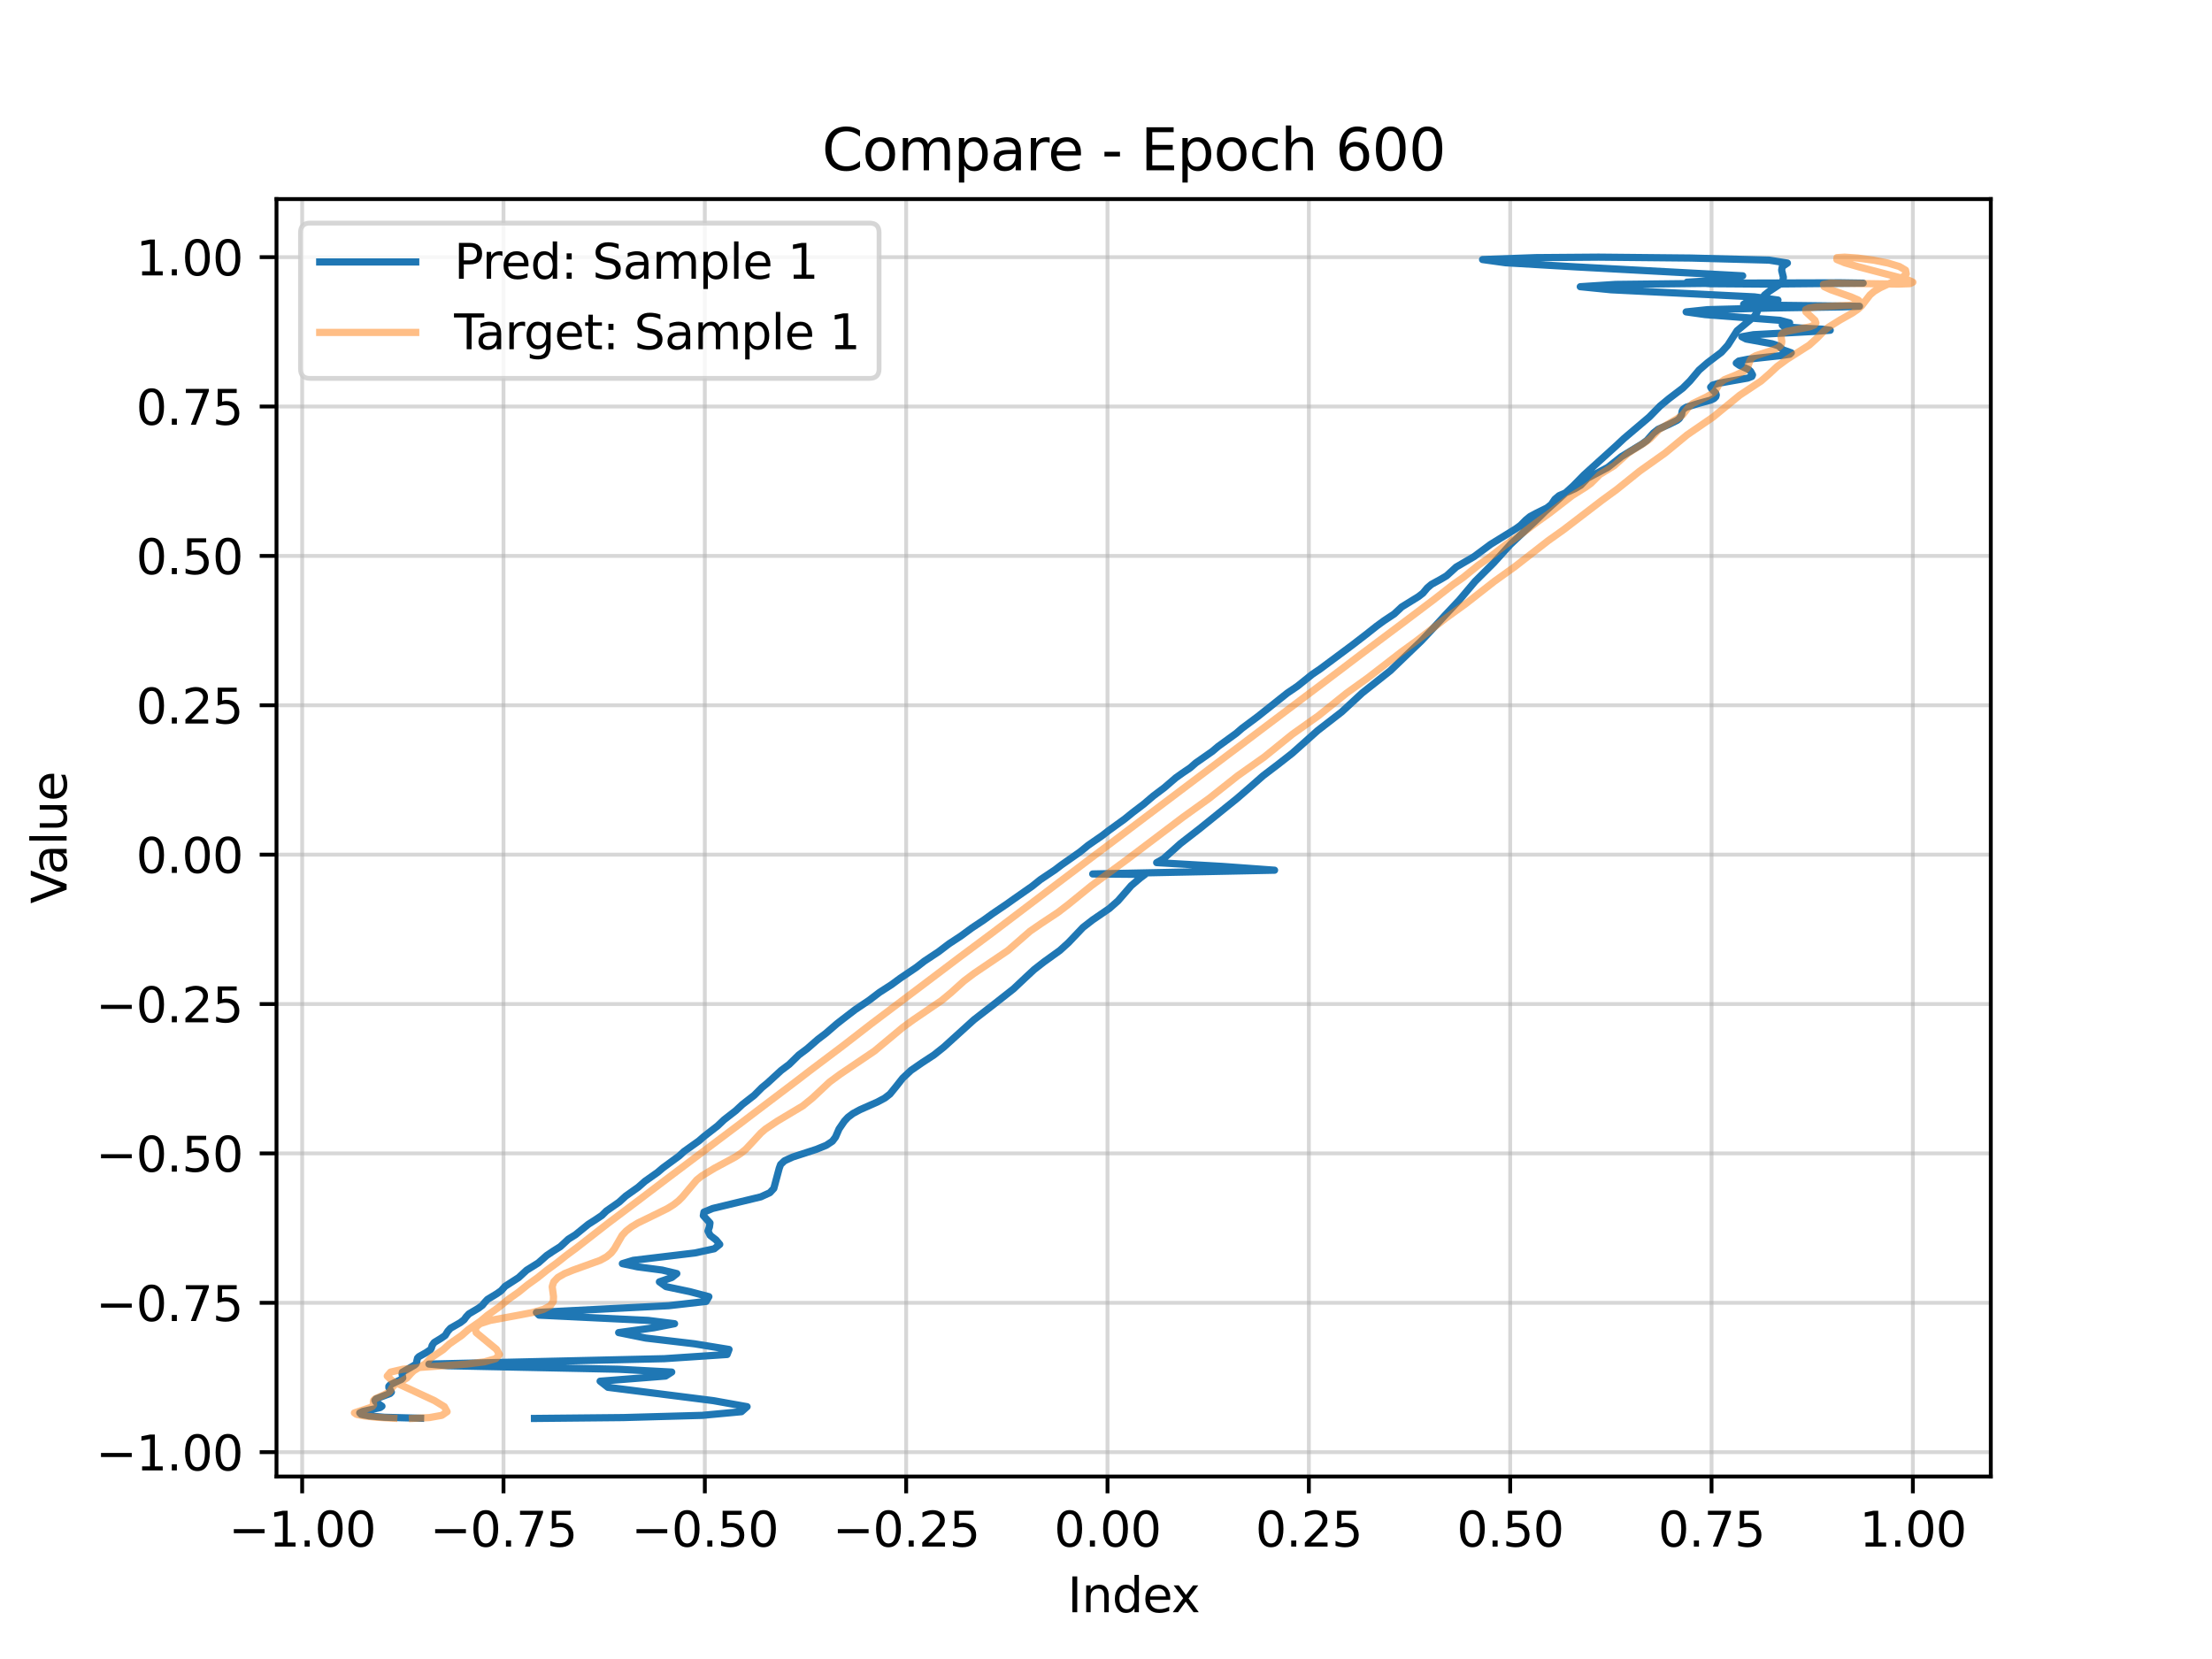 <?xml version="1.0" encoding="utf-8" standalone="no"?>
<!DOCTYPE svg PUBLIC "-//W3C//DTD SVG 1.1//EN"
  "http://www.w3.org/Graphics/SVG/1.1/DTD/svg11.dtd">
<svg xmlns:xlink="http://www.w3.org/1999/xlink" width="460.8pt" height="345.6pt" viewBox="0 0 460.8 345.6" xmlns="http://www.w3.org/2000/svg" version="1.1">
 <defs>
  <style type="text/css">*{stroke-linejoin: round; stroke-linecap: butt}</style>
 </defs>
 <g id="figure_1">
  <g id="patch_1">
   <path d="M 0 345.6 
L 460.8 345.6 
L 460.8 0 
L 0 0 
z
" style="fill: #ffffff"/>
  </g>
  <g id="axes_1">
   <g id="patch_2">
    <path d="M 57.6 307.584 
L 414.72 307.584 
L 414.72 41.472 
L 57.6 41.472 
z
" style="fill: #ffffff"/>
   </g>
   <g id="matplotlib.axis_1">
    <g id="xtick_1">
     <g id="line2d_1">
      <path d="M 62.946 307.584 
L 62.946 41.472 
" clip-path="url(#p55c40ace6a)" style="fill: none; stroke: #b0b0b0; stroke-opacity: 0.5; stroke-width: 0.8; stroke-linecap: square"/>
     </g>
     <g id="line2d_2">
      <defs>
       <path id="ma71807af42" d="M 0 0 
L 0 3.5 
" style="stroke: #000000; stroke-width: 0.8"/>
      </defs>
      <g>
       <use xlink:href="#ma71807af42" x="62.946" y="307.584" style="stroke: #000000; stroke-width: 0.8"/>
      </g>
     </g>
     <g id="text_1">
      <!-- −1.00 -->
      <g transform="translate(47.623 322.182) scale(0.1 -0.1)">
       <defs>
        <path id="DejaVuSans-2212" d="M 678 2272 
L 4684 2272 
L 4684 1741 
L 678 1741 
L 678 2272 
z
" transform="scale(0.016)"/>
        <path id="DejaVuSans-31" d="M 794 531 
L 1825 531 
L 1825 4091 
L 703 3866 
L 703 4441 
L 1819 4666 
L 2450 4666 
L 2450 531 
L 3481 531 
L 3481 0 
L 794 0 
L 794 531 
z
" transform="scale(0.016)"/>
        <path id="DejaVuSans-2e" d="M 684 794 
L 1344 794 
L 1344 0 
L 684 0 
L 684 794 
z
" transform="scale(0.016)"/>
        <path id="DejaVuSans-30" d="M 2034 4250 
Q 1547 4250 1301 3770 
Q 1056 3291 1056 2328 
Q 1056 1369 1301 889 
Q 1547 409 2034 409 
Q 2525 409 2770 889 
Q 3016 1369 3016 2328 
Q 3016 3291 2770 3770 
Q 2525 4250 2034 4250 
z
M 2034 4750 
Q 2819 4750 3233 4129 
Q 3647 3509 3647 2328 
Q 3647 1150 3233 529 
Q 2819 -91 2034 -91 
Q 1250 -91 836 529 
Q 422 1150 422 2328 
Q 422 3509 836 4129 
Q 1250 4750 2034 4750 
z
" transform="scale(0.016)"/>
       </defs>
       <use xlink:href="#DejaVuSans-2212"/>
       <use xlink:href="#DejaVuSans-31" transform="translate(83.789 0)"/>
       <use xlink:href="#DejaVuSans-2e" transform="translate(147.412 0)"/>
       <use xlink:href="#DejaVuSans-30" transform="translate(179.199 0)"/>
       <use xlink:href="#DejaVuSans-30" transform="translate(242.822 0)"/>
      </g>
     </g>
    </g>
    <g id="xtick_2">
     <g id="line2d_3">
      <path d="M 104.888 307.584 
L 104.888 41.472 
" clip-path="url(#p55c40ace6a)" style="fill: none; stroke: #b0b0b0; stroke-opacity: 0.5; stroke-width: 0.8; stroke-linecap: square"/>
     </g>
     <g id="line2d_4">
      <g>
       <use xlink:href="#ma71807af42" x="104.888" y="307.584" style="stroke: #000000; stroke-width: 0.8"/>
      </g>
     </g>
     <g id="text_2">
      <!-- −0.75 -->
      <g transform="translate(89.566 322.182) scale(0.1 -0.1)">
       <defs>
        <path id="DejaVuSans-37" d="M 525 4666 
L 3525 4666 
L 3525 4397 
L 1831 0 
L 1172 0 
L 2766 4134 
L 525 4134 
L 525 4666 
z
" transform="scale(0.016)"/>
        <path id="DejaVuSans-35" d="M 691 4666 
L 3169 4666 
L 3169 4134 
L 1269 4134 
L 1269 2991 
Q 1406 3038 1543 3061 
Q 1681 3084 1819 3084 
Q 2600 3084 3056 2656 
Q 3513 2228 3513 1497 
Q 3513 744 3044 326 
Q 2575 -91 1722 -91 
Q 1428 -91 1123 -41 
Q 819 9 494 109 
L 494 744 
Q 775 591 1075 516 
Q 1375 441 1709 441 
Q 2250 441 2565 725 
Q 2881 1009 2881 1497 
Q 2881 1984 2565 2268 
Q 2250 2553 1709 2553 
Q 1456 2553 1204 2497 
Q 953 2441 691 2322 
L 691 4666 
z
" transform="scale(0.016)"/>
       </defs>
       <use xlink:href="#DejaVuSans-2212"/>
       <use xlink:href="#DejaVuSans-30" transform="translate(83.789 0)"/>
       <use xlink:href="#DejaVuSans-2e" transform="translate(147.412 0)"/>
       <use xlink:href="#DejaVuSans-37" transform="translate(179.199 0)"/>
       <use xlink:href="#DejaVuSans-35" transform="translate(242.822 0)"/>
      </g>
     </g>
    </g>
    <g id="xtick_3">
     <g id="line2d_5">
      <path d="M 146.831 307.584 
L 146.831 41.472 
" clip-path="url(#p55c40ace6a)" style="fill: none; stroke: #b0b0b0; stroke-opacity: 0.5; stroke-width: 0.8; stroke-linecap: square"/>
     </g>
     <g id="line2d_6">
      <g>
       <use xlink:href="#ma71807af42" x="146.831" y="307.584" style="stroke: #000000; stroke-width: 0.8"/>
      </g>
     </g>
     <g id="text_3">
      <!-- −0.50 -->
      <g transform="translate(131.508 322.182) scale(0.1 -0.1)">
       <use xlink:href="#DejaVuSans-2212"/>
       <use xlink:href="#DejaVuSans-30" transform="translate(83.789 0)"/>
       <use xlink:href="#DejaVuSans-2e" transform="translate(147.412 0)"/>
       <use xlink:href="#DejaVuSans-35" transform="translate(179.199 0)"/>
       <use xlink:href="#DejaVuSans-30" transform="translate(242.822 0)"/>
      </g>
     </g>
    </g>
    <g id="xtick_4">
     <g id="line2d_7">
      <path d="M 188.774 307.584 
L 188.774 41.472 
" clip-path="url(#p55c40ace6a)" style="fill: none; stroke: #b0b0b0; stroke-opacity: 0.5; stroke-width: 0.8; stroke-linecap: square"/>
     </g>
     <g id="line2d_8">
      <g>
       <use xlink:href="#ma71807af42" x="188.774" y="307.584" style="stroke: #000000; stroke-width: 0.8"/>
      </g>
     </g>
     <g id="text_4">
      <!-- −0.25 -->
      <g transform="translate(173.451 322.182) scale(0.1 -0.1)">
       <defs>
        <path id="DejaVuSans-32" d="M 1228 531 
L 3431 531 
L 3431 0 
L 469 0 
L 469 531 
Q 828 903 1448 1529 
Q 2069 2156 2228 2338 
Q 2531 2678 2651 2914 
Q 2772 3150 2772 3378 
Q 2772 3750 2511 3984 
Q 2250 4219 1831 4219 
Q 1534 4219 1204 4116 
Q 875 4013 500 3803 
L 500 4441 
Q 881 4594 1212 4672 
Q 1544 4750 1819 4750 
Q 2544 4750 2975 4387 
Q 3406 4025 3406 3419 
Q 3406 3131 3298 2873 
Q 3191 2616 2906 2266 
Q 2828 2175 2409 1742 
Q 1991 1309 1228 531 
z
" transform="scale(0.016)"/>
       </defs>
       <use xlink:href="#DejaVuSans-2212"/>
       <use xlink:href="#DejaVuSans-30" transform="translate(83.789 0)"/>
       <use xlink:href="#DejaVuSans-2e" transform="translate(147.412 0)"/>
       <use xlink:href="#DejaVuSans-32" transform="translate(179.199 0)"/>
       <use xlink:href="#DejaVuSans-35" transform="translate(242.822 0)"/>
      </g>
     </g>
    </g>
    <g id="xtick_5">
     <g id="line2d_9">
      <path d="M 230.716 307.584 
L 230.716 41.472 
" clip-path="url(#p55c40ace6a)" style="fill: none; stroke: #b0b0b0; stroke-opacity: 0.5; stroke-width: 0.8; stroke-linecap: square"/>
     </g>
     <g id="line2d_10">
      <g>
       <use xlink:href="#ma71807af42" x="230.716" y="307.584" style="stroke: #000000; stroke-width: 0.8"/>
      </g>
     </g>
     <g id="text_5">
      <!-- 0.00 -->
      <g transform="translate(219.584 322.182) scale(0.1 -0.1)">
       <use xlink:href="#DejaVuSans-30"/>
       <use xlink:href="#DejaVuSans-2e" transform="translate(63.623 0)"/>
       <use xlink:href="#DejaVuSans-30" transform="translate(95.41 0)"/>
       <use xlink:href="#DejaVuSans-30" transform="translate(159.033 0)"/>
      </g>
     </g>
    </g>
    <g id="xtick_6">
     <g id="line2d_11">
      <path d="M 272.659 307.584 
L 272.659 41.472 
" clip-path="url(#p55c40ace6a)" style="fill: none; stroke: #b0b0b0; stroke-opacity: 0.5; stroke-width: 0.8; stroke-linecap: square"/>
     </g>
     <g id="line2d_12">
      <g>
       <use xlink:href="#ma71807af42" x="272.659" y="307.584" style="stroke: #000000; stroke-width: 0.8"/>
      </g>
     </g>
     <g id="text_6">
      <!-- 0.25 -->
      <g transform="translate(261.526 322.182) scale(0.1 -0.1)">
       <use xlink:href="#DejaVuSans-30"/>
       <use xlink:href="#DejaVuSans-2e" transform="translate(63.623 0)"/>
       <use xlink:href="#DejaVuSans-32" transform="translate(95.41 0)"/>
       <use xlink:href="#DejaVuSans-35" transform="translate(159.033 0)"/>
      </g>
     </g>
    </g>
    <g id="xtick_7">
     <g id="line2d_13">
      <path d="M 314.602 307.584 
L 314.602 41.472 
" clip-path="url(#p55c40ace6a)" style="fill: none; stroke: #b0b0b0; stroke-opacity: 0.5; stroke-width: 0.8; stroke-linecap: square"/>
     </g>
     <g id="line2d_14">
      <g>
       <use xlink:href="#ma71807af42" x="314.602" y="307.584" style="stroke: #000000; stroke-width: 0.8"/>
      </g>
     </g>
     <g id="text_7">
      <!-- 0.50 -->
      <g transform="translate(303.469 322.182) scale(0.1 -0.1)">
       <use xlink:href="#DejaVuSans-30"/>
       <use xlink:href="#DejaVuSans-2e" transform="translate(63.623 0)"/>
       <use xlink:href="#DejaVuSans-35" transform="translate(95.41 0)"/>
       <use xlink:href="#DejaVuSans-30" transform="translate(159.033 0)"/>
      </g>
     </g>
    </g>
    <g id="xtick_8">
     <g id="line2d_15">
      <path d="M 356.545 307.584 
L 356.545 41.472 
" clip-path="url(#p55c40ace6a)" style="fill: none; stroke: #b0b0b0; stroke-opacity: 0.5; stroke-width: 0.8; stroke-linecap: square"/>
     </g>
     <g id="line2d_16">
      <g>
       <use xlink:href="#ma71807af42" x="356.545" y="307.584" style="stroke: #000000; stroke-width: 0.8"/>
      </g>
     </g>
     <g id="text_8">
      <!-- 0.75 -->
      <g transform="translate(345.412 322.182) scale(0.1 -0.1)">
       <use xlink:href="#DejaVuSans-30"/>
       <use xlink:href="#DejaVuSans-2e" transform="translate(63.623 0)"/>
       <use xlink:href="#DejaVuSans-37" transform="translate(95.41 0)"/>
       <use xlink:href="#DejaVuSans-35" transform="translate(159.033 0)"/>
      </g>
     </g>
    </g>
    <g id="xtick_9">
     <g id="line2d_17">
      <path d="M 398.487 307.584 
L 398.487 41.472 
" clip-path="url(#p55c40ace6a)" style="fill: none; stroke: #b0b0b0; stroke-opacity: 0.5; stroke-width: 0.8; stroke-linecap: square"/>
     </g>
     <g id="line2d_18">
      <g>
       <use xlink:href="#ma71807af42" x="398.487" y="307.584" style="stroke: #000000; stroke-width: 0.8"/>
      </g>
     </g>
     <g id="text_9">
      <!-- 1.00 -->
      <g transform="translate(387.354 322.182) scale(0.1 -0.1)">
       <use xlink:href="#DejaVuSans-31"/>
       <use xlink:href="#DejaVuSans-2e" transform="translate(63.623 0)"/>
       <use xlink:href="#DejaVuSans-30" transform="translate(95.41 0)"/>
       <use xlink:href="#DejaVuSans-30" transform="translate(159.033 0)"/>
      </g>
     </g>
    </g>
    <g id="text_10">
     <!-- Index -->
     <g transform="translate(222.394 335.861) scale(0.1 -0.1)">
      <defs>
       <path id="DejaVuSans-49" d="M 628 4666 
L 1259 4666 
L 1259 0 
L 628 0 
L 628 4666 
z
" transform="scale(0.016)"/>
       <path id="DejaVuSans-6e" d="M 3513 2113 
L 3513 0 
L 2938 0 
L 2938 2094 
Q 2938 2591 2744 2837 
Q 2550 3084 2163 3084 
Q 1697 3084 1428 2787 
Q 1159 2491 1159 1978 
L 1159 0 
L 581 0 
L 581 3500 
L 1159 3500 
L 1159 2956 
Q 1366 3272 1645 3428 
Q 1925 3584 2291 3584 
Q 2894 3584 3203 3211 
Q 3513 2838 3513 2113 
z
" transform="scale(0.016)"/>
       <path id="DejaVuSans-64" d="M 2906 2969 
L 2906 4863 
L 3481 4863 
L 3481 0 
L 2906 0 
L 2906 525 
Q 2725 213 2448 61 
Q 2172 -91 1784 -91 
Q 1150 -91 751 415 
Q 353 922 353 1747 
Q 353 2572 751 3078 
Q 1150 3584 1784 3584 
Q 2172 3584 2448 3432 
Q 2725 3281 2906 2969 
z
M 947 1747 
Q 947 1113 1208 752 
Q 1469 391 1925 391 
Q 2381 391 2643 752 
Q 2906 1113 2906 1747 
Q 2906 2381 2643 2742 
Q 2381 3103 1925 3103 
Q 1469 3103 1208 2742 
Q 947 2381 947 1747 
z
" transform="scale(0.016)"/>
       <path id="DejaVuSans-65" d="M 3597 1894 
L 3597 1613 
L 953 1613 
Q 991 1019 1311 708 
Q 1631 397 2203 397 
Q 2534 397 2845 478 
Q 3156 559 3463 722 
L 3463 178 
Q 3153 47 2828 -22 
Q 2503 -91 2169 -91 
Q 1331 -91 842 396 
Q 353 884 353 1716 
Q 353 2575 817 3079 
Q 1281 3584 2069 3584 
Q 2775 3584 3186 3129 
Q 3597 2675 3597 1894 
z
M 3022 2063 
Q 3016 2534 2758 2815 
Q 2500 3097 2075 3097 
Q 1594 3097 1305 2825 
Q 1016 2553 972 2059 
L 3022 2063 
z
" transform="scale(0.016)"/>
       <path id="DejaVuSans-78" d="M 3513 3500 
L 2247 1797 
L 3578 0 
L 2900 0 
L 1881 1375 
L 863 0 
L 184 0 
L 1544 1831 
L 300 3500 
L 978 3500 
L 1906 2253 
L 2834 3500 
L 3513 3500 
z
" transform="scale(0.016)"/>
      </defs>
      <use xlink:href="#DejaVuSans-49"/>
      <use xlink:href="#DejaVuSans-6e" transform="translate(29.492 0)"/>
      <use xlink:href="#DejaVuSans-64" transform="translate(92.871 0)"/>
      <use xlink:href="#DejaVuSans-65" transform="translate(156.348 0)"/>
      <use xlink:href="#DejaVuSans-78" transform="translate(216.121 0)"/>
     </g>
    </g>
   </g>
   <g id="matplotlib.axis_2">
    <g id="ytick_1">
     <g id="line2d_19">
      <path d="M 57.6 302.513 
L 414.72 302.513 
" clip-path="url(#p55c40ace6a)" style="fill: none; stroke: #b0b0b0; stroke-opacity: 0.5; stroke-width: 0.8; stroke-linecap: square"/>
     </g>
     <g id="line2d_20">
      <defs>
       <path id="mf7272bdd17" d="M 0 0 
L -3.5 0 
" style="stroke: #000000; stroke-width: 0.8"/>
      </defs>
      <g>
       <use xlink:href="#mf7272bdd17" x="57.6" y="302.513" style="stroke: #000000; stroke-width: 0.8"/>
      </g>
     </g>
     <g id="text_11">
      <!-- −1.00 -->
      <g transform="translate(19.955 306.312) scale(0.1 -0.1)">
       <use xlink:href="#DejaVuSans-2212"/>
       <use xlink:href="#DejaVuSans-31" transform="translate(83.789 0)"/>
       <use xlink:href="#DejaVuSans-2e" transform="translate(147.412 0)"/>
       <use xlink:href="#DejaVuSans-30" transform="translate(179.199 0)"/>
       <use xlink:href="#DejaVuSans-30" transform="translate(242.822 0)"/>
      </g>
     </g>
    </g>
    <g id="ytick_2">
     <g id="line2d_21">
      <path d="M 57.6 271.395 
L 414.72 271.395 
" clip-path="url(#p55c40ace6a)" style="fill: none; stroke: #b0b0b0; stroke-opacity: 0.5; stroke-width: 0.8; stroke-linecap: square"/>
     </g>
     <g id="line2d_22">
      <g>
       <use xlink:href="#mf7272bdd17" x="57.6" y="271.395" style="stroke: #000000; stroke-width: 0.8"/>
      </g>
     </g>
     <g id="text_12">
      <!-- −0.75 -->
      <g transform="translate(19.955 275.194) scale(0.1 -0.1)">
       <use xlink:href="#DejaVuSans-2212"/>
       <use xlink:href="#DejaVuSans-30" transform="translate(83.789 0)"/>
       <use xlink:href="#DejaVuSans-2e" transform="translate(147.412 0)"/>
       <use xlink:href="#DejaVuSans-37" transform="translate(179.199 0)"/>
       <use xlink:href="#DejaVuSans-35" transform="translate(242.822 0)"/>
      </g>
     </g>
    </g>
    <g id="ytick_3">
     <g id="line2d_23">
      <path d="M 57.6 240.277 
L 414.72 240.277 
" clip-path="url(#p55c40ace6a)" style="fill: none; stroke: #b0b0b0; stroke-opacity: 0.5; stroke-width: 0.8; stroke-linecap: square"/>
     </g>
     <g id="line2d_24">
      <g>
       <use xlink:href="#mf7272bdd17" x="57.6" y="240.277" style="stroke: #000000; stroke-width: 0.8"/>
      </g>
     </g>
     <g id="text_13">
      <!-- −0.50 -->
      <g transform="translate(19.955 244.076) scale(0.1 -0.1)">
       <use xlink:href="#DejaVuSans-2212"/>
       <use xlink:href="#DejaVuSans-30" transform="translate(83.789 0)"/>
       <use xlink:href="#DejaVuSans-2e" transform="translate(147.412 0)"/>
       <use xlink:href="#DejaVuSans-35" transform="translate(179.199 0)"/>
       <use xlink:href="#DejaVuSans-30" transform="translate(242.822 0)"/>
      </g>
     </g>
    </g>
    <g id="ytick_4">
     <g id="line2d_25">
      <path d="M 57.6 209.159 
L 414.72 209.159 
" clip-path="url(#p55c40ace6a)" style="fill: none; stroke: #b0b0b0; stroke-opacity: 0.5; stroke-width: 0.8; stroke-linecap: square"/>
     </g>
     <g id="line2d_26">
      <g>
       <use xlink:href="#mf7272bdd17" x="57.6" y="209.159" style="stroke: #000000; stroke-width: 0.8"/>
      </g>
     </g>
     <g id="text_14">
      <!-- −0.25 -->
      <g transform="translate(19.955 212.958) scale(0.1 -0.1)">
       <use xlink:href="#DejaVuSans-2212"/>
       <use xlink:href="#DejaVuSans-30" transform="translate(83.789 0)"/>
       <use xlink:href="#DejaVuSans-2e" transform="translate(147.412 0)"/>
       <use xlink:href="#DejaVuSans-32" transform="translate(179.199 0)"/>
       <use xlink:href="#DejaVuSans-35" transform="translate(242.822 0)"/>
      </g>
     </g>
    </g>
    <g id="ytick_5">
     <g id="line2d_27">
      <path d="M 57.6 178.04 
L 414.72 178.04 
" clip-path="url(#p55c40ace6a)" style="fill: none; stroke: #b0b0b0; stroke-opacity: 0.5; stroke-width: 0.8; stroke-linecap: square"/>
     </g>
     <g id="line2d_28">
      <g>
       <use xlink:href="#mf7272bdd17" x="57.6" y="178.04" style="stroke: #000000; stroke-width: 0.8"/>
      </g>
     </g>
     <g id="text_15">
      <!-- 0.00 -->
      <g transform="translate(28.334 181.84) scale(0.1 -0.1)">
       <use xlink:href="#DejaVuSans-30"/>
       <use xlink:href="#DejaVuSans-2e" transform="translate(63.623 0)"/>
       <use xlink:href="#DejaVuSans-30" transform="translate(95.41 0)"/>
       <use xlink:href="#DejaVuSans-30" transform="translate(159.033 0)"/>
      </g>
     </g>
    </g>
    <g id="ytick_6">
     <g id="line2d_29">
      <path d="M 57.6 146.922 
L 414.72 146.922 
" clip-path="url(#p55c40ace6a)" style="fill: none; stroke: #b0b0b0; stroke-opacity: 0.5; stroke-width: 0.8; stroke-linecap: square"/>
     </g>
     <g id="line2d_30">
      <g>
       <use xlink:href="#mf7272bdd17" x="57.6" y="146.922" style="stroke: #000000; stroke-width: 0.8"/>
      </g>
     </g>
     <g id="text_16">
      <!-- 0.25 -->
      <g transform="translate(28.334 150.722) scale(0.1 -0.1)">
       <use xlink:href="#DejaVuSans-30"/>
       <use xlink:href="#DejaVuSans-2e" transform="translate(63.623 0)"/>
       <use xlink:href="#DejaVuSans-32" transform="translate(95.41 0)"/>
       <use xlink:href="#DejaVuSans-35" transform="translate(159.033 0)"/>
      </g>
     </g>
    </g>
    <g id="ytick_7">
     <g id="line2d_31">
      <path d="M 57.6 115.804 
L 414.72 115.804 
" clip-path="url(#p55c40ace6a)" style="fill: none; stroke: #b0b0b0; stroke-opacity: 0.5; stroke-width: 0.8; stroke-linecap: square"/>
     </g>
     <g id="line2d_32">
      <g>
       <use xlink:href="#mf7272bdd17" x="57.6" y="115.804" style="stroke: #000000; stroke-width: 0.8"/>
      </g>
     </g>
     <g id="text_17">
      <!-- 0.50 -->
      <g transform="translate(28.334 119.603) scale(0.1 -0.1)">
       <use xlink:href="#DejaVuSans-30"/>
       <use xlink:href="#DejaVuSans-2e" transform="translate(63.623 0)"/>
       <use xlink:href="#DejaVuSans-35" transform="translate(95.41 0)"/>
       <use xlink:href="#DejaVuSans-30" transform="translate(159.033 0)"/>
      </g>
     </g>
    </g>
    <g id="ytick_8">
     <g id="line2d_33">
      <path d="M 57.6 84.686 
L 414.72 84.686 
" clip-path="url(#p55c40ace6a)" style="fill: none; stroke: #b0b0b0; stroke-opacity: 0.5; stroke-width: 0.8; stroke-linecap: square"/>
     </g>
     <g id="line2d_34">
      <g>
       <use xlink:href="#mf7272bdd17" x="57.6" y="84.686" style="stroke: #000000; stroke-width: 0.8"/>
      </g>
     </g>
     <g id="text_18">
      <!-- 0.75 -->
      <g transform="translate(28.334 88.485) scale(0.1 -0.1)">
       <use xlink:href="#DejaVuSans-30"/>
       <use xlink:href="#DejaVuSans-2e" transform="translate(63.623 0)"/>
       <use xlink:href="#DejaVuSans-37" transform="translate(95.41 0)"/>
       <use xlink:href="#DejaVuSans-35" transform="translate(159.033 0)"/>
      </g>
     </g>
    </g>
    <g id="ytick_9">
     <g id="line2d_35">
      <path d="M 57.6 53.568 
L 414.72 53.568 
" clip-path="url(#p55c40ace6a)" style="fill: none; stroke: #b0b0b0; stroke-opacity: 0.5; stroke-width: 0.8; stroke-linecap: square"/>
     </g>
     <g id="line2d_36">
      <g>
       <use xlink:href="#mf7272bdd17" x="57.6" y="53.568" style="stroke: #000000; stroke-width: 0.8"/>
      </g>
     </g>
     <g id="text_19">
      <!-- 1.00 -->
      <g transform="translate(28.334 57.367) scale(0.1 -0.1)">
       <use xlink:href="#DejaVuSans-31"/>
       <use xlink:href="#DejaVuSans-2e" transform="translate(63.623 0)"/>
       <use xlink:href="#DejaVuSans-30" transform="translate(95.41 0)"/>
       <use xlink:href="#DejaVuSans-30" transform="translate(159.033 0)"/>
      </g>
     </g>
    </g>
    <g id="text_20">
     <!-- Value -->
     <g transform="translate(13.875 188.259) rotate(-90) scale(0.1 -0.1)">
      <defs>
       <path id="DejaVuSans-56" d="M 1831 0 
L 50 4666 
L 709 4666 
L 2188 738 
L 3669 4666 
L 4325 4666 
L 2547 0 
L 1831 0 
z
" transform="scale(0.016)"/>
       <path id="DejaVuSans-61" d="M 2194 1759 
Q 1497 1759 1228 1600 
Q 959 1441 959 1056 
Q 959 750 1161 570 
Q 1363 391 1709 391 
Q 2188 391 2477 730 
Q 2766 1069 2766 1631 
L 2766 1759 
L 2194 1759 
z
M 3341 1997 
L 3341 0 
L 2766 0 
L 2766 531 
Q 2569 213 2275 61 
Q 1981 -91 1556 -91 
Q 1019 -91 701 211 
Q 384 513 384 1019 
Q 384 1609 779 1909 
Q 1175 2209 1959 2209 
L 2766 2209 
L 2766 2266 
Q 2766 2663 2505 2880 
Q 2244 3097 1772 3097 
Q 1472 3097 1187 3025 
Q 903 2953 641 2809 
L 641 3341 
Q 956 3463 1253 3523 
Q 1550 3584 1831 3584 
Q 2591 3584 2966 3190 
Q 3341 2797 3341 1997 
z
" transform="scale(0.016)"/>
       <path id="DejaVuSans-6c" d="M 603 4863 
L 1178 4863 
L 1178 0 
L 603 0 
L 603 4863 
z
" transform="scale(0.016)"/>
       <path id="DejaVuSans-75" d="M 544 1381 
L 544 3500 
L 1119 3500 
L 1119 1403 
Q 1119 906 1312 657 
Q 1506 409 1894 409 
Q 2359 409 2629 706 
Q 2900 1003 2900 1516 
L 2900 3500 
L 3475 3500 
L 3475 0 
L 2900 0 
L 2900 538 
Q 2691 219 2414 64 
Q 2138 -91 1772 -91 
Q 1169 -91 856 284 
Q 544 659 544 1381 
z
M 1991 3584 
L 1991 3584 
z
" transform="scale(0.016)"/>
      </defs>
      <use xlink:href="#DejaVuSans-56"/>
      <use xlink:href="#DejaVuSans-61" transform="translate(60.658 0)"/>
      <use xlink:href="#DejaVuSans-6c" transform="translate(121.938 0)"/>
      <use xlink:href="#DejaVuSans-75" transform="translate(149.721 0)"/>
      <use xlink:href="#DejaVuSans-65" transform="translate(213.1 0)"/>
     </g>
    </g>
   </g>
   <g id="line2d_37">
    <path d="M 111.338 295.488 
L 129.847 295.305 
L 146.309 294.843 
L 154.459 294.081 
L 155.634 293.037 
L 148.563 291.774 
L 126.643 289.005 
L 125.016 287.73 
L 138.641 286.657 
L 139.935 285.829 
L 128.901 285.24 
L 93.308 284.509 
L 89.353 284.163 
L 138.383 283.036 
L 151.467 282.166 
L 151.871 281.112 
L 144.683 279.94 
L 134.492 278.741 
L 128.875 277.604 
L 136.221 276.597 
L 140.525 275.753 
L 135.039 275.067 
L 112.29 273.964 
L 111.74 273.409 
L 139.319 272 
L 147.098 271.108 
L 147.672 270.116 
L 143.692 269.07 
L 138.733 268.026 
L 137.364 267.033 
L 139.968 266.124 
L 140.996 265.311 
L 137.945 264.58 
L 132.777 263.902 
L 129.65 263.238 
L 131.91 262.552 
L 144.779 261.011 
L 148.794 260.144 
L 149.937 259.229 
L 149.156 258.29 
L 147.942 257.355 
L 147.485 256.446 
L 147.791 255.58 
L 147.903 254.761 
L 146.513 253.235 
L 146.647 252.496 
L 148.46 251.748 
L 158.486 249.329 
L 160.38 248.46 
L 161.2 247.575 
L 162.332 243.353 
L 162.618 242.578 
L 163.435 241.81 
L 165.123 241.036 
L 170.059 239.431 
L 172.115 238.595 
L 173.401 237.743 
L 174.05 236.883 
L 174.788 235.183 
L 175.903 233.55 
L 176.639 232.757 
L 177.678 231.97 
L 179.14 231.18 
L 182.78 229.57 
L 184.318 228.746 
L 185.394 227.913 
L 186.754 226.242 
L 188.047 224.598 
L 189.767 222.987 
L 192.084 221.386 
L 194.555 219.769 
L 196.609 218.134 
L 202.874 212.45 
L 207.026 209.234 
L 211.137 205.999 
L 213.707 203.58 
L 215.421 201.985 
L 217.456 200.398 
L 220.788 198.002 
L 222.565 196.39 
L 225.599 193.203 
L 227.614 191.637 
L 231.075 189.27 
L 232.897 187.669 
L 235.654 184.495 
L 237.491 182.937 
L 238.53 182.158 
L 227.632 182.061 
L 265.514 181.278 
L 254.669 180.492 
L 240.952 179.7 
L 242.352 178.907 
L 244.138 177.32 
L 245.894 175.745 
L 249.921 172.617 
L 257.71 166.325 
L 260.442 163.961 
L 263.117 161.608 
L 266.197 159.266 
L 269.216 156.904 
L 274.488 152.194 
L 279.517 148.296 
L 283.756 144.376 
L 289.623 139.723 
L 296.089 133.51 
L 298.276 131.177 
L 301.121 128.076 
L 304.022 124.987 
L 307.292 121.113 
L 311.15 117.27 
L 314.646 113.411 
L 320.348 108.055 
L 321.9 106.517 
L 327.747 101.205 
L 330 98.909 
L 336.679 92.865 
L 338.297 91.345 
L 343.592 86.856 
L 345.821 84.582 
L 347.636 83.075 
L 350.555 80.854 
L 352.045 79.37 
L 353.944 77.101 
L 355.677 75.594 
L 358.605 73.386 
L 359.937 71.913 
L 361.871 68.888 
L 363.677 67.398 
L 365.415 65.941 
L 365.952 65.212 
L 366.509 63.722 
L 367.016 62.193 
L 367.617 61.431 
L 368.568 60.683 
L 370.749 59.235 
L 371.384 58.52 
L 371.516 57.793 
L 371.146 56.28 
L 371.298 55.517 
L 372.349 54.799 
L 368.538 54.189 
L 352.258 53.756 
L 333.032 53.568 
L 319.975 53.669 
L 308.845 54.07 
L 313.656 54.737 
L 328.278 55.597 
L 363.033 57.458 
L 360.19 58.232 
L 351.432 58.789 
L 356.134 59.098 
L 367.901 59.182 
L 388.131 58.985 
L 383.421 58.912 
L 360.367 58.982 
L 336.536 59.251 
L 329.198 59.725 
L 335.614 60.367 
L 365.479 61.843 
L 370.381 62.504 
L 363.796 63.025 
L 363.235 63.384 
L 370.371 63.598 
L 387.368 63.803 
L 383.723 63.933 
L 369.201 64.158 
L 355.716 64.506 
L 351.256 64.975 
L 355.226 65.534 
L 370.779 66.726 
L 372.813 67.259 
L 371.279 67.707 
L 371.665 68.062 
L 375.219 68.34 
L 379.618 68.572 
L 381.272 68.795 
L 377.837 69.045 
L 365.275 69.719 
L 362.834 70.15 
L 363.756 70.627 
L 369.163 71.614 
L 370.549 72.076 
L 371.383 72.864 
L 373.157 73.497 
L 372.836 73.794 
L 370.786 74.102 
L 364.288 74.807 
L 362.223 75.212 
L 361.695 75.643 
L 362.328 76.089 
L 364.244 76.962 
L 364.692 77.367 
L 365.081 78.094 
L 364.934 78.429 
L 364.102 78.759 
L 360.16 79.453 
L 358.08 79.831 
L 356.766 80.231 
L 356.36 80.645 
L 356.621 81.066 
L 357.422 81.887 
L 357.532 82.276 
L 357.433 82.647 
L 357.077 83.006 
L 356.338 83.359 
L 353.721 84.077 
L 351.26 84.84 
L 350.662 85.236 
L 350.43 85.636 
L 350.291 86.429 
L 349.836 87.192 
L 349.376 87.563 
L 347.896 88.3 
L 345.418 89.431 
L 344.444 90.205 
L 343.087 91.74 
L 342.081 92.488 
L 337.767 95.125 
L 334.933 97.37 
L 330.724 99.599 
L 329.311 101.083 
L 328.093 101.802 
L 324.797 103.253 
L 323.915 103.996 
L 323.161 105.099 
L 322.253 105.815 
L 320.091 106.88 
L 318.743 107.604 
L 317.848 108.337 
L 316.768 109.431 
L 315.782 110.149 
L 310.513 113.403 
L 307.089 115.944 
L 303.352 118.127 
L 301.352 119.949 
L 300.15 120.664 
L 298.184 121.746 
L 297.324 122.478 
L 296.412 123.57 
L 295.484 124.287 
L 291.999 126.441 
L 290.451 127.889 
L 288.29 129.323 
L 286.807 130.405 
L 284.525 132.21 
L 281.717 134.373 
L 274.958 139.399 
L 273.371 140.471 
L 270.265 142.962 
L 268.174 144.376 
L 261.999 149.286 
L 258.745 151.714 
L 257.548 152.75 
L 253.76 155.5 
L 252.546 156.529 
L 249.109 158.929 
L 247.932 159.961 
L 246.406 160.987 
L 244.951 162.019 
L 242.552 164.086 
L 240.262 165.808 
L 238.24 167.53 
L 235.979 169.249 
L 234.279 170.623 
L 230.965 173.023 
L 229.636 174.049 
L 226.675 176.098 
L 224.998 177.465 
L 221.108 180.193 
L 219.767 181.214 
L 216.723 183.253 
L 215.026 184.613 
L 211.152 187.317 
L 209.741 188.325 
L 206.774 190.334 
L 204.929 191.667 
L 202.432 193.326 
L 200.187 194.977 
L 197.685 196.62 
L 195.528 198.26 
L 192.568 200.22 
L 190.884 201.527 
L 187.5 203.81 
L 185.731 205.113 
L 183.201 206.741 
L 181.058 208.375 
L 178.145 210.333 
L 175.592 212.292 
L 174.335 213.271 
L 172.074 215.229 
L 170.363 216.531 
L 168.13 218.481 
L 166.396 219.778 
L 164.409 221.724 
L 162.701 223.015 
L 159.896 225.597 
L 158.725 226.562 
L 157.117 228.172 
L 154.646 230.091 
L 153.277 231.369 
L 150.826 233.274 
L 149.492 234.541 
L 146.663 236.744 
L 145.574 237.686 
L 142.501 239.87 
L 141.481 240.807 
L 138.094 243.289 
L 136.998 244.22 
L 134.364 246.076 
L 132.955 247.317 
L 130.339 249.173 
L 128.979 250.415 
L 126.321 252.269 
L 125.374 253.203 
L 123.993 254.129 
L 122.544 255.055 
L 119.877 257.224 
L 118.395 258.147 
L 117.397 259.079 
L 116.723 259.698 
L 115.264 260.617 
L 113.889 261.539 
L 112.15 263.081 
L 109.704 264.608 
L 108.045 266.144 
L 105.222 267.967 
L 104.383 268.888 
L 103.519 269.493 
L 101.542 270.697 
L 100.976 271.308 
L 100.485 271.918 
L 99.684 272.519 
L 97.675 273.713 
L 97.117 274.32 
L 96.674 274.926 
L 95.898 275.522 
L 93.836 276.704 
L 93.293 277.306 
L 92.733 278.207 
L 91.885 278.794 
L 90.443 279.671 
L 90.027 280.27 
L 89.854 280.872 
L 89.655 281.169 
L 88.802 281.751 
L 87.262 282.62 
L 86.982 282.917 
L 86.832 283.519 
L 86.807 283.82 
L 86.655 284.117 
L 86.324 284.409 
L 83.818 285.853 
L 83.755 286.153 
L 83.905 287.058 
L 83.631 287.349 
L 82.443 287.917 
L 81.273 288.487 
L 81.007 288.783 
L 81.012 289.086 
L 81.533 289.998 
L 81.265 290.289 
L 79.788 290.847 
L 78.356 291.411 
L 78.103 291.709 
L 78.263 292.019 
L 79.57 292.947 
L 79.183 293.231 
L 76.758 293.765 
L 75.562 294.037 
L 74.94 294.328 
L 75.236 294.641 
L 76.877 294.958 
L 80.064 295.245 
L 87.619 295.445 
L 87.619 295.445 
" clip-path="url(#p55c40ace6a)" style="fill: none; stroke: #1f77b4; stroke-width: 1.5; stroke-linecap: square"/>
   </g>
   <g id="line2d_38">
    <path d="M 85.916 295.488 
L 89.471 295.305 
L 92.045 294.843 
L 93.143 294.081 
L 92.569 293.037 
L 90.506 291.774 
L 81.788 287.73 
L 80.672 286.657 
L 81.369 285.829 
L 83.895 285.24 
L 87.859 284.832 
L 97.174 284.163 
L 100.918 283.695 
L 103.264 283.036 
L 104.038 282.166 
L 103.443 281.112 
L 99.189 277.604 
L 99 276.597 
L 100 275.753 
L 102.103 275.067 
L 108.087 273.964 
L 110.971 273.409 
L 113.22 272.766 
L 114.642 272 
L 115.265 271.108 
L 115.311 270.116 
L 115.034 268.026 
L 115.348 267.033 
L 116.206 266.124 
L 117.604 265.311 
L 119.407 264.58 
L 125.029 262.552 
L 126.365 261.814 
L 127.328 261.011 
L 127.992 260.144 
L 129.594 257.355 
L 130.438 256.446 
L 131.548 255.58 
L 132.904 254.761 
L 136.042 253.235 
L 139.059 251.748 
L 140.306 250.975 
L 141.336 250.17 
L 142.172 249.329 
L 145.128 245.815 
L 146.184 244.966 
L 148.847 243.353 
L 153.16 241.036 
L 154.346 240.245 
L 155.342 239.431 
L 156.925 237.743 
L 158.503 236.027 
L 159.484 235.183 
L 161.93 233.55 
L 167.233 230.382 
L 169.243 228.746 
L 172.799 225.416 
L 175.01 223.79 
L 182.165 218.953 
L 185.112 216.497 
L 188.034 214.061 
L 190.243 212.45 
L 196.146 208.427 
L 198.096 206.809 
L 200.788 204.384 
L 202.91 202.781 
L 209.977 198.002 
L 214.575 193.991 
L 216.851 192.419 
L 220.403 190.064 
L 222.483 188.471 
L 227.379 184.495 
L 234.978 178.907 
L 246.409 170.26 
L 251.884 166.325 
L 257.834 161.608 
L 263.374 157.695 
L 269.205 152.97 
L 274.68 149.083 
L 280.536 144.376 
L 284.845 141.284 
L 291.911 135.827 
L 295.082 133.51 
L 301.092 128.848 
L 305.358 125.762 
L 311.295 121.113 
L 315.578 118.042 
L 322.499 112.649 
L 325.71 110.363 
L 333.702 104.24 
L 336.807 101.969 
L 341.563 98.149 
L 346.858 94.386 
L 351.466 90.59 
L 356.899 86.856 
L 362.416 82.331 
L 366.878 79.37 
L 368.594 77.861 
L 370.222 76.344 
L 372.25 74.852 
L 376.875 71.913 
L 378.543 70.407 
L 380.035 68.888 
L 380.949 68.137 
L 383.303 66.667 
L 385.883 65.212 
L 386.96 64.474 
L 387.794 63.722 
L 389.557 61.431 
L 390.432 60.683 
L 391.664 59.952 
L 396.301 57.793 
L 397.112 57.046 
L 396.959 56.28 
L 395.666 55.517 
L 393.304 54.799 
L 390.217 54.189 
L 386.976 53.756 
L 384.254 53.568 
L 382.676 53.669 
L 382.655 54.07 
L 384.272 54.737 
L 387.237 55.597 
L 397.285 58.232 
L 398.487 58.789 
L 397.862 59.098 
L 395.511 59.182 
L 381.207 58.982 
L 379.852 59.251 
L 380.011 59.725 
L 381.404 60.367 
L 385.591 61.843 
L 387.109 62.504 
L 387.617 63.025 
L 386.971 63.384 
L 385.31 63.598 
L 378.371 63.933 
L 376.863 64.158 
L 376.159 64.506 
L 376.199 64.975 
L 378.086 66.726 
L 378.28 67.259 
L 377.95 67.707 
L 377.111 68.062 
L 374.535 68.572 
L 372.173 69.045 
L 371.461 69.349 
L 371.105 69.719 
L 371.031 70.15 
L 371.185 71.124 
L 371.126 71.614 
L 370.838 72.076 
L 370.288 72.494 
L 368.547 73.194 
L 365.746 74.102 
L 365.122 74.437 
L 364.71 74.807 
L 364.355 75.643 
L 364.067 76.533 
L 363.736 76.962 
L 363.218 77.367 
L 361.686 78.094 
L 359.204 79.097 
L 358.224 79.831 
L 357.772 80.645 
L 357.291 81.483 
L 356.869 81.887 
L 355.581 82.647 
L 352.617 84.077 
L 351.74 84.84 
L 350.511 86.429 
L 349.461 87.192 
L 345.652 89.431 
L 344.52 90.593 
L 343.764 91.361 
L 342.751 92.115 
L 339.2 94.363 
L 336.269 97.003 
L 333.26 98.847 
L 332.135 99.976 
L 331.381 100.718 
L 330.376 101.444 
L 327.503 103.253 
L 322.822 106.88 
L 320.272 108.703 
L 316.455 111.582 
L 313.769 113.403 
L 310.033 116.303 
L 307.944 117.758 
L 304.8 120.307 
L 302.739 121.746 
L 298.572 124.999 
L 296.178 126.805 
L 292.842 129.323 
L 283.222 136.532 
L 279.456 139.399 
L 230.808 176.098 
L 228.078 178.144 
L 221.322 183.253 
L 216.857 186.64 
L 206.73 194.319 
L 199.683 199.565 
L 193.634 204.137 
L 181.519 213.271 
L 175.631 217.834 
L 168.75 223.015 
L 165.808 225.276 
L 163.257 227.208 
L 157.754 231.369 
L 154.417 233.91 
L 140.307 244.528 
L 137.842 246.387 
L 132.95 250.106 
L 126.778 254.745 
L 120.029 260.005 
L 117.953 261.539 
L 116.017 263.081 
L 113.926 264.608 
L 112.012 266.144 
L 109.9 267.66 
L 108.005 269.192 
L 105.874 270.697 
L 104.039 272.22 
L 101.525 274.016 
L 100.088 275.226 
L 97.526 277.004 
L 96.157 278.207 
L 93.617 279.97 
L 92.317 281.169 
L 89.718 282.917 
L 88.59 284.117 
L 87.119 284.981 
L 86.171 285.557 
L 85.566 286.153 
L 84.766 287.058 
L 83.794 287.635 
L 82.194 288.487 
L 81.658 289.086 
L 81.35 289.699 
L 81.07 289.998 
L 80.02 290.571 
L 78.142 291.411 
L 77.845 291.709 
L 77.769 292.019 
L 77.834 292.646 
L 77.636 292.947 
L 77.105 293.231 
L 73.833 294.328 
L 74.28 294.641 
L 75.837 294.958 
L 78.512 295.245 
L 82.042 295.445 
L 82.042 295.445 
" clip-path="url(#p55c40ace6a)" style="fill: none; stroke: #ff7f0e; stroke-opacity: 0.5; stroke-width: 1.5; stroke-linecap: square"/>
   </g>
   <g id="patch_3">
    <path d="M 57.6 307.584 
L 57.6 41.472 
" style="fill: none; stroke: #000000; stroke-width: 0.8; stroke-linejoin: miter; stroke-linecap: square"/>
   </g>
   <g id="patch_4">
    <path d="M 414.72 307.584 
L 414.72 41.472 
" style="fill: none; stroke: #000000; stroke-width: 0.8; stroke-linejoin: miter; stroke-linecap: square"/>
   </g>
   <g id="patch_5">
    <path d="M 57.6 307.584 
L 414.72 307.584 
" style="fill: none; stroke: #000000; stroke-width: 0.8; stroke-linejoin: miter; stroke-linecap: square"/>
   </g>
   <g id="patch_6">
    <path d="M 57.6 41.472 
L 414.72 41.472 
" style="fill: none; stroke: #000000; stroke-width: 0.8; stroke-linejoin: miter; stroke-linecap: square"/>
   </g>
   <g id="text_21">
    <!-- Compare - Epoch 600 -->
    <g transform="translate(171.234 35.472) scale(0.12 -0.12)">
     <defs>
      <path id="DejaVuSans-43" d="M 4122 4306 
L 4122 3641 
Q 3803 3938 3442 4084 
Q 3081 4231 2675 4231 
Q 1875 4231 1450 3742 
Q 1025 3253 1025 2328 
Q 1025 1406 1450 917 
Q 1875 428 2675 428 
Q 3081 428 3442 575 
Q 3803 722 4122 1019 
L 4122 359 
Q 3791 134 3420 21 
Q 3050 -91 2638 -91 
Q 1578 -91 968 557 
Q 359 1206 359 2328 
Q 359 3453 968 4101 
Q 1578 4750 2638 4750 
Q 3056 4750 3426 4639 
Q 3797 4528 4122 4306 
z
" transform="scale(0.016)"/>
      <path id="DejaVuSans-6f" d="M 1959 3097 
Q 1497 3097 1228 2736 
Q 959 2375 959 1747 
Q 959 1119 1226 758 
Q 1494 397 1959 397 
Q 2419 397 2687 759 
Q 2956 1122 2956 1747 
Q 2956 2369 2687 2733 
Q 2419 3097 1959 3097 
z
M 1959 3584 
Q 2709 3584 3137 3096 
Q 3566 2609 3566 1747 
Q 3566 888 3137 398 
Q 2709 -91 1959 -91 
Q 1206 -91 779 398 
Q 353 888 353 1747 
Q 353 2609 779 3096 
Q 1206 3584 1959 3584 
z
" transform="scale(0.016)"/>
      <path id="DejaVuSans-6d" d="M 3328 2828 
Q 3544 3216 3844 3400 
Q 4144 3584 4550 3584 
Q 5097 3584 5394 3201 
Q 5691 2819 5691 2113 
L 5691 0 
L 5113 0 
L 5113 2094 
Q 5113 2597 4934 2840 
Q 4756 3084 4391 3084 
Q 3944 3084 3684 2787 
Q 3425 2491 3425 1978 
L 3425 0 
L 2847 0 
L 2847 2094 
Q 2847 2600 2669 2842 
Q 2491 3084 2119 3084 
Q 1678 3084 1418 2786 
Q 1159 2488 1159 1978 
L 1159 0 
L 581 0 
L 581 3500 
L 1159 3500 
L 1159 2956 
Q 1356 3278 1631 3431 
Q 1906 3584 2284 3584 
Q 2666 3584 2933 3390 
Q 3200 3197 3328 2828 
z
" transform="scale(0.016)"/>
      <path id="DejaVuSans-70" d="M 1159 525 
L 1159 -1331 
L 581 -1331 
L 581 3500 
L 1159 3500 
L 1159 2969 
Q 1341 3281 1617 3432 
Q 1894 3584 2278 3584 
Q 2916 3584 3314 3078 
Q 3713 2572 3713 1747 
Q 3713 922 3314 415 
Q 2916 -91 2278 -91 
Q 1894 -91 1617 61 
Q 1341 213 1159 525 
z
M 3116 1747 
Q 3116 2381 2855 2742 
Q 2594 3103 2138 3103 
Q 1681 3103 1420 2742 
Q 1159 2381 1159 1747 
Q 1159 1113 1420 752 
Q 1681 391 2138 391 
Q 2594 391 2855 752 
Q 3116 1113 3116 1747 
z
" transform="scale(0.016)"/>
      <path id="DejaVuSans-72" d="M 2631 2963 
Q 2534 3019 2420 3045 
Q 2306 3072 2169 3072 
Q 1681 3072 1420 2755 
Q 1159 2438 1159 1844 
L 1159 0 
L 581 0 
L 581 3500 
L 1159 3500 
L 1159 2956 
Q 1341 3275 1631 3429 
Q 1922 3584 2338 3584 
Q 2397 3584 2469 3576 
Q 2541 3569 2628 3553 
L 2631 2963 
z
" transform="scale(0.016)"/>
      <path id="DejaVuSans-20" transform="scale(0.016)"/>
      <path id="DejaVuSans-2d" d="M 313 2009 
L 1997 2009 
L 1997 1497 
L 313 1497 
L 313 2009 
z
" transform="scale(0.016)"/>
      <path id="DejaVuSans-45" d="M 628 4666 
L 3578 4666 
L 3578 4134 
L 1259 4134 
L 1259 2753 
L 3481 2753 
L 3481 2222 
L 1259 2222 
L 1259 531 
L 3634 531 
L 3634 0 
L 628 0 
L 628 4666 
z
" transform="scale(0.016)"/>
      <path id="DejaVuSans-63" d="M 3122 3366 
L 3122 2828 
Q 2878 2963 2633 3030 
Q 2388 3097 2138 3097 
Q 1578 3097 1268 2742 
Q 959 2388 959 1747 
Q 959 1106 1268 751 
Q 1578 397 2138 397 
Q 2388 397 2633 464 
Q 2878 531 3122 666 
L 3122 134 
Q 2881 22 2623 -34 
Q 2366 -91 2075 -91 
Q 1284 -91 818 406 
Q 353 903 353 1747 
Q 353 2603 823 3093 
Q 1294 3584 2113 3584 
Q 2378 3584 2631 3529 
Q 2884 3475 3122 3366 
z
" transform="scale(0.016)"/>
      <path id="DejaVuSans-68" d="M 3513 2113 
L 3513 0 
L 2938 0 
L 2938 2094 
Q 2938 2591 2744 2837 
Q 2550 3084 2163 3084 
Q 1697 3084 1428 2787 
Q 1159 2491 1159 1978 
L 1159 0 
L 581 0 
L 581 4863 
L 1159 4863 
L 1159 2956 
Q 1366 3272 1645 3428 
Q 1925 3584 2291 3584 
Q 2894 3584 3203 3211 
Q 3513 2838 3513 2113 
z
" transform="scale(0.016)"/>
      <path id="DejaVuSans-36" d="M 2113 2584 
Q 1688 2584 1439 2293 
Q 1191 2003 1191 1497 
Q 1191 994 1439 701 
Q 1688 409 2113 409 
Q 2538 409 2786 701 
Q 3034 994 3034 1497 
Q 3034 2003 2786 2293 
Q 2538 2584 2113 2584 
z
M 3366 4563 
L 3366 3988 
Q 3128 4100 2886 4159 
Q 2644 4219 2406 4219 
Q 1781 4219 1451 3797 
Q 1122 3375 1075 2522 
Q 1259 2794 1537 2939 
Q 1816 3084 2150 3084 
Q 2853 3084 3261 2657 
Q 3669 2231 3669 1497 
Q 3669 778 3244 343 
Q 2819 -91 2113 -91 
Q 1303 -91 875 529 
Q 447 1150 447 2328 
Q 447 3434 972 4092 
Q 1497 4750 2381 4750 
Q 2619 4750 2861 4703 
Q 3103 4656 3366 4563 
z
" transform="scale(0.016)"/>
     </defs>
     <use xlink:href="#DejaVuSans-43"/>
     <use xlink:href="#DejaVuSans-6f" transform="translate(69.824 0)"/>
     <use xlink:href="#DejaVuSans-6d" transform="translate(131.006 0)"/>
     <use xlink:href="#DejaVuSans-70" transform="translate(228.418 0)"/>
     <use xlink:href="#DejaVuSans-61" transform="translate(291.895 0)"/>
     <use xlink:href="#DejaVuSans-72" transform="translate(353.174 0)"/>
     <use xlink:href="#DejaVuSans-65" transform="translate(392.037 0)"/>
     <use xlink:href="#DejaVuSans-20" transform="translate(453.561 0)"/>
     <use xlink:href="#DejaVuSans-2d" transform="translate(485.348 0)"/>
     <use xlink:href="#DejaVuSans-20" transform="translate(521.432 0)"/>
     <use xlink:href="#DejaVuSans-45" transform="translate(553.219 0)"/>
     <use xlink:href="#DejaVuSans-70" transform="translate(616.402 0)"/>
     <use xlink:href="#DejaVuSans-6f" transform="translate(679.879 0)"/>
     <use xlink:href="#DejaVuSans-63" transform="translate(741.061 0)"/>
     <use xlink:href="#DejaVuSans-68" transform="translate(796.041 0)"/>
     <use xlink:href="#DejaVuSans-20" transform="translate(859.42 0)"/>
     <use xlink:href="#DejaVuSans-36" transform="translate(891.207 0)"/>
     <use xlink:href="#DejaVuSans-30" transform="translate(954.83 0)"/>
     <use xlink:href="#DejaVuSans-30" transform="translate(1018.453 0)"/>
    </g>
   </g>
   <g id="legend_1">
    <g id="patch_7">
     <path d="M 64.6 78.828 
L 181.128 78.828 
Q 183.128 78.828 183.128 76.828 
L 183.128 48.472 
Q 183.128 46.472 181.128 46.472 
L 64.6 46.472 
Q 62.6 46.472 62.6 48.472 
L 62.6 76.828 
Q 62.6 78.828 64.6 78.828 
z
" style="fill: #ffffff; opacity: 0.8; stroke: #cccccc; stroke-linejoin: miter"/>
    </g>
    <g id="line2d_39">
     <path d="M 66.6 54.57 
L 76.6 54.57 
L 86.6 54.57 
" style="fill: none; stroke: #1f77b4; stroke-width: 1.5; stroke-linecap: square"/>
    </g>
    <g id="text_22">
     <!-- Pred: Sample 1 -->
     <g transform="translate(94.6 58.07) scale(0.1 -0.1)">
      <defs>
       <path id="DejaVuSans-50" d="M 1259 4147 
L 1259 2394 
L 2053 2394 
Q 2494 2394 2734 2622 
Q 2975 2850 2975 3272 
Q 2975 3691 2734 3919 
Q 2494 4147 2053 4147 
L 1259 4147 
z
M 628 4666 
L 2053 4666 
Q 2838 4666 3239 4311 
Q 3641 3956 3641 3272 
Q 3641 2581 3239 2228 
Q 2838 1875 2053 1875 
L 1259 1875 
L 1259 0 
L 628 0 
L 628 4666 
z
" transform="scale(0.016)"/>
       <path id="DejaVuSans-3a" d="M 750 794 
L 1409 794 
L 1409 0 
L 750 0 
L 750 794 
z
M 750 3309 
L 1409 3309 
L 1409 2516 
L 750 2516 
L 750 3309 
z
" transform="scale(0.016)"/>
       <path id="DejaVuSans-53" d="M 3425 4513 
L 3425 3897 
Q 3066 4069 2747 4153 
Q 2428 4238 2131 4238 
Q 1616 4238 1336 4038 
Q 1056 3838 1056 3469 
Q 1056 3159 1242 3001 
Q 1428 2844 1947 2747 
L 2328 2669 
Q 3034 2534 3370 2195 
Q 3706 1856 3706 1288 
Q 3706 609 3251 259 
Q 2797 -91 1919 -91 
Q 1588 -91 1214 -16 
Q 841 59 441 206 
L 441 856 
Q 825 641 1194 531 
Q 1563 422 1919 422 
Q 2459 422 2753 634 
Q 3047 847 3047 1241 
Q 3047 1584 2836 1778 
Q 2625 1972 2144 2069 
L 1759 2144 
Q 1053 2284 737 2584 
Q 422 2884 422 3419 
Q 422 4038 858 4394 
Q 1294 4750 2059 4750 
Q 2388 4750 2728 4690 
Q 3069 4631 3425 4513 
z
" transform="scale(0.016)"/>
      </defs>
      <use xlink:href="#DejaVuSans-50"/>
      <use xlink:href="#DejaVuSans-72" transform="translate(58.553 0)"/>
      <use xlink:href="#DejaVuSans-65" transform="translate(97.416 0)"/>
      <use xlink:href="#DejaVuSans-64" transform="translate(158.939 0)"/>
      <use xlink:href="#DejaVuSans-3a" transform="translate(222.416 0)"/>
      <use xlink:href="#DejaVuSans-20" transform="translate(256.107 0)"/>
      <use xlink:href="#DejaVuSans-53" transform="translate(287.895 0)"/>
      <use xlink:href="#DejaVuSans-61" transform="translate(351.371 0)"/>
      <use xlink:href="#DejaVuSans-6d" transform="translate(412.65 0)"/>
      <use xlink:href="#DejaVuSans-70" transform="translate(510.062 0)"/>
      <use xlink:href="#DejaVuSans-6c" transform="translate(573.539 0)"/>
      <use xlink:href="#DejaVuSans-65" transform="translate(601.322 0)"/>
      <use xlink:href="#DejaVuSans-20" transform="translate(662.846 0)"/>
      <use xlink:href="#DejaVuSans-31" transform="translate(694.633 0)"/>
     </g>
    </g>
    <g id="line2d_40">
     <path d="M 66.6 69.249 
L 76.6 69.249 
L 86.6 69.249 
" style="fill: none; stroke: #ff7f0e; stroke-opacity: 0.5; stroke-width: 1.5; stroke-linecap: square"/>
    </g>
    <g id="text_23">
     <!-- Target: Sample 1 -->
     <g transform="translate(94.6 72.749) scale(0.1 -0.1)">
      <defs>
       <path id="DejaVuSans-54" d="M -19 4666 
L 3928 4666 
L 3928 4134 
L 2272 4134 
L 2272 0 
L 1638 0 
L 1638 4134 
L -19 4134 
L -19 4666 
z
" transform="scale(0.016)"/>
       <path id="DejaVuSans-67" d="M 2906 1791 
Q 2906 2416 2648 2759 
Q 2391 3103 1925 3103 
Q 1463 3103 1205 2759 
Q 947 2416 947 1791 
Q 947 1169 1205 825 
Q 1463 481 1925 481 
Q 2391 481 2648 825 
Q 2906 1169 2906 1791 
z
M 3481 434 
Q 3481 -459 3084 -895 
Q 2688 -1331 1869 -1331 
Q 1566 -1331 1297 -1286 
Q 1028 -1241 775 -1147 
L 775 -588 
Q 1028 -725 1275 -790 
Q 1522 -856 1778 -856 
Q 2344 -856 2625 -561 
Q 2906 -266 2906 331 
L 2906 616 
Q 2728 306 2450 153 
Q 2172 0 1784 0 
Q 1141 0 747 490 
Q 353 981 353 1791 
Q 353 2603 747 3093 
Q 1141 3584 1784 3584 
Q 2172 3584 2450 3431 
Q 2728 3278 2906 2969 
L 2906 3500 
L 3481 3500 
L 3481 434 
z
" transform="scale(0.016)"/>
       <path id="DejaVuSans-74" d="M 1172 4494 
L 1172 3500 
L 2356 3500 
L 2356 3053 
L 1172 3053 
L 1172 1153 
Q 1172 725 1289 603 
Q 1406 481 1766 481 
L 2356 481 
L 2356 0 
L 1766 0 
Q 1100 0 847 248 
Q 594 497 594 1153 
L 594 3053 
L 172 3053 
L 172 3500 
L 594 3500 
L 594 4494 
L 1172 4494 
z
" transform="scale(0.016)"/>
      </defs>
      <use xlink:href="#DejaVuSans-54"/>
      <use xlink:href="#DejaVuSans-61" transform="translate(44.584 0)"/>
      <use xlink:href="#DejaVuSans-72" transform="translate(105.863 0)"/>
      <use xlink:href="#DejaVuSans-67" transform="translate(145.227 0)"/>
      <use xlink:href="#DejaVuSans-65" transform="translate(208.703 0)"/>
      <use xlink:href="#DejaVuSans-74" transform="translate(270.227 0)"/>
      <use xlink:href="#DejaVuSans-3a" transform="translate(309.436 0)"/>
      <use xlink:href="#DejaVuSans-20" transform="translate(343.127 0)"/>
      <use xlink:href="#DejaVuSans-53" transform="translate(374.914 0)"/>
      <use xlink:href="#DejaVuSans-61" transform="translate(438.391 0)"/>
      <use xlink:href="#DejaVuSans-6d" transform="translate(499.67 0)"/>
      <use xlink:href="#DejaVuSans-70" transform="translate(597.082 0)"/>
      <use xlink:href="#DejaVuSans-6c" transform="translate(660.559 0)"/>
      <use xlink:href="#DejaVuSans-65" transform="translate(688.342 0)"/>
      <use xlink:href="#DejaVuSans-20" transform="translate(749.865 0)"/>
      <use xlink:href="#DejaVuSans-31" transform="translate(781.652 0)"/>
     </g>
    </g>
   </g>
  </g>
 </g>
 <defs>
  <clipPath id="p55c40ace6a">
   <rect x="57.6" y="41.472" width="357.12" height="266.112"/>
  </clipPath>
 </defs>
</svg>
